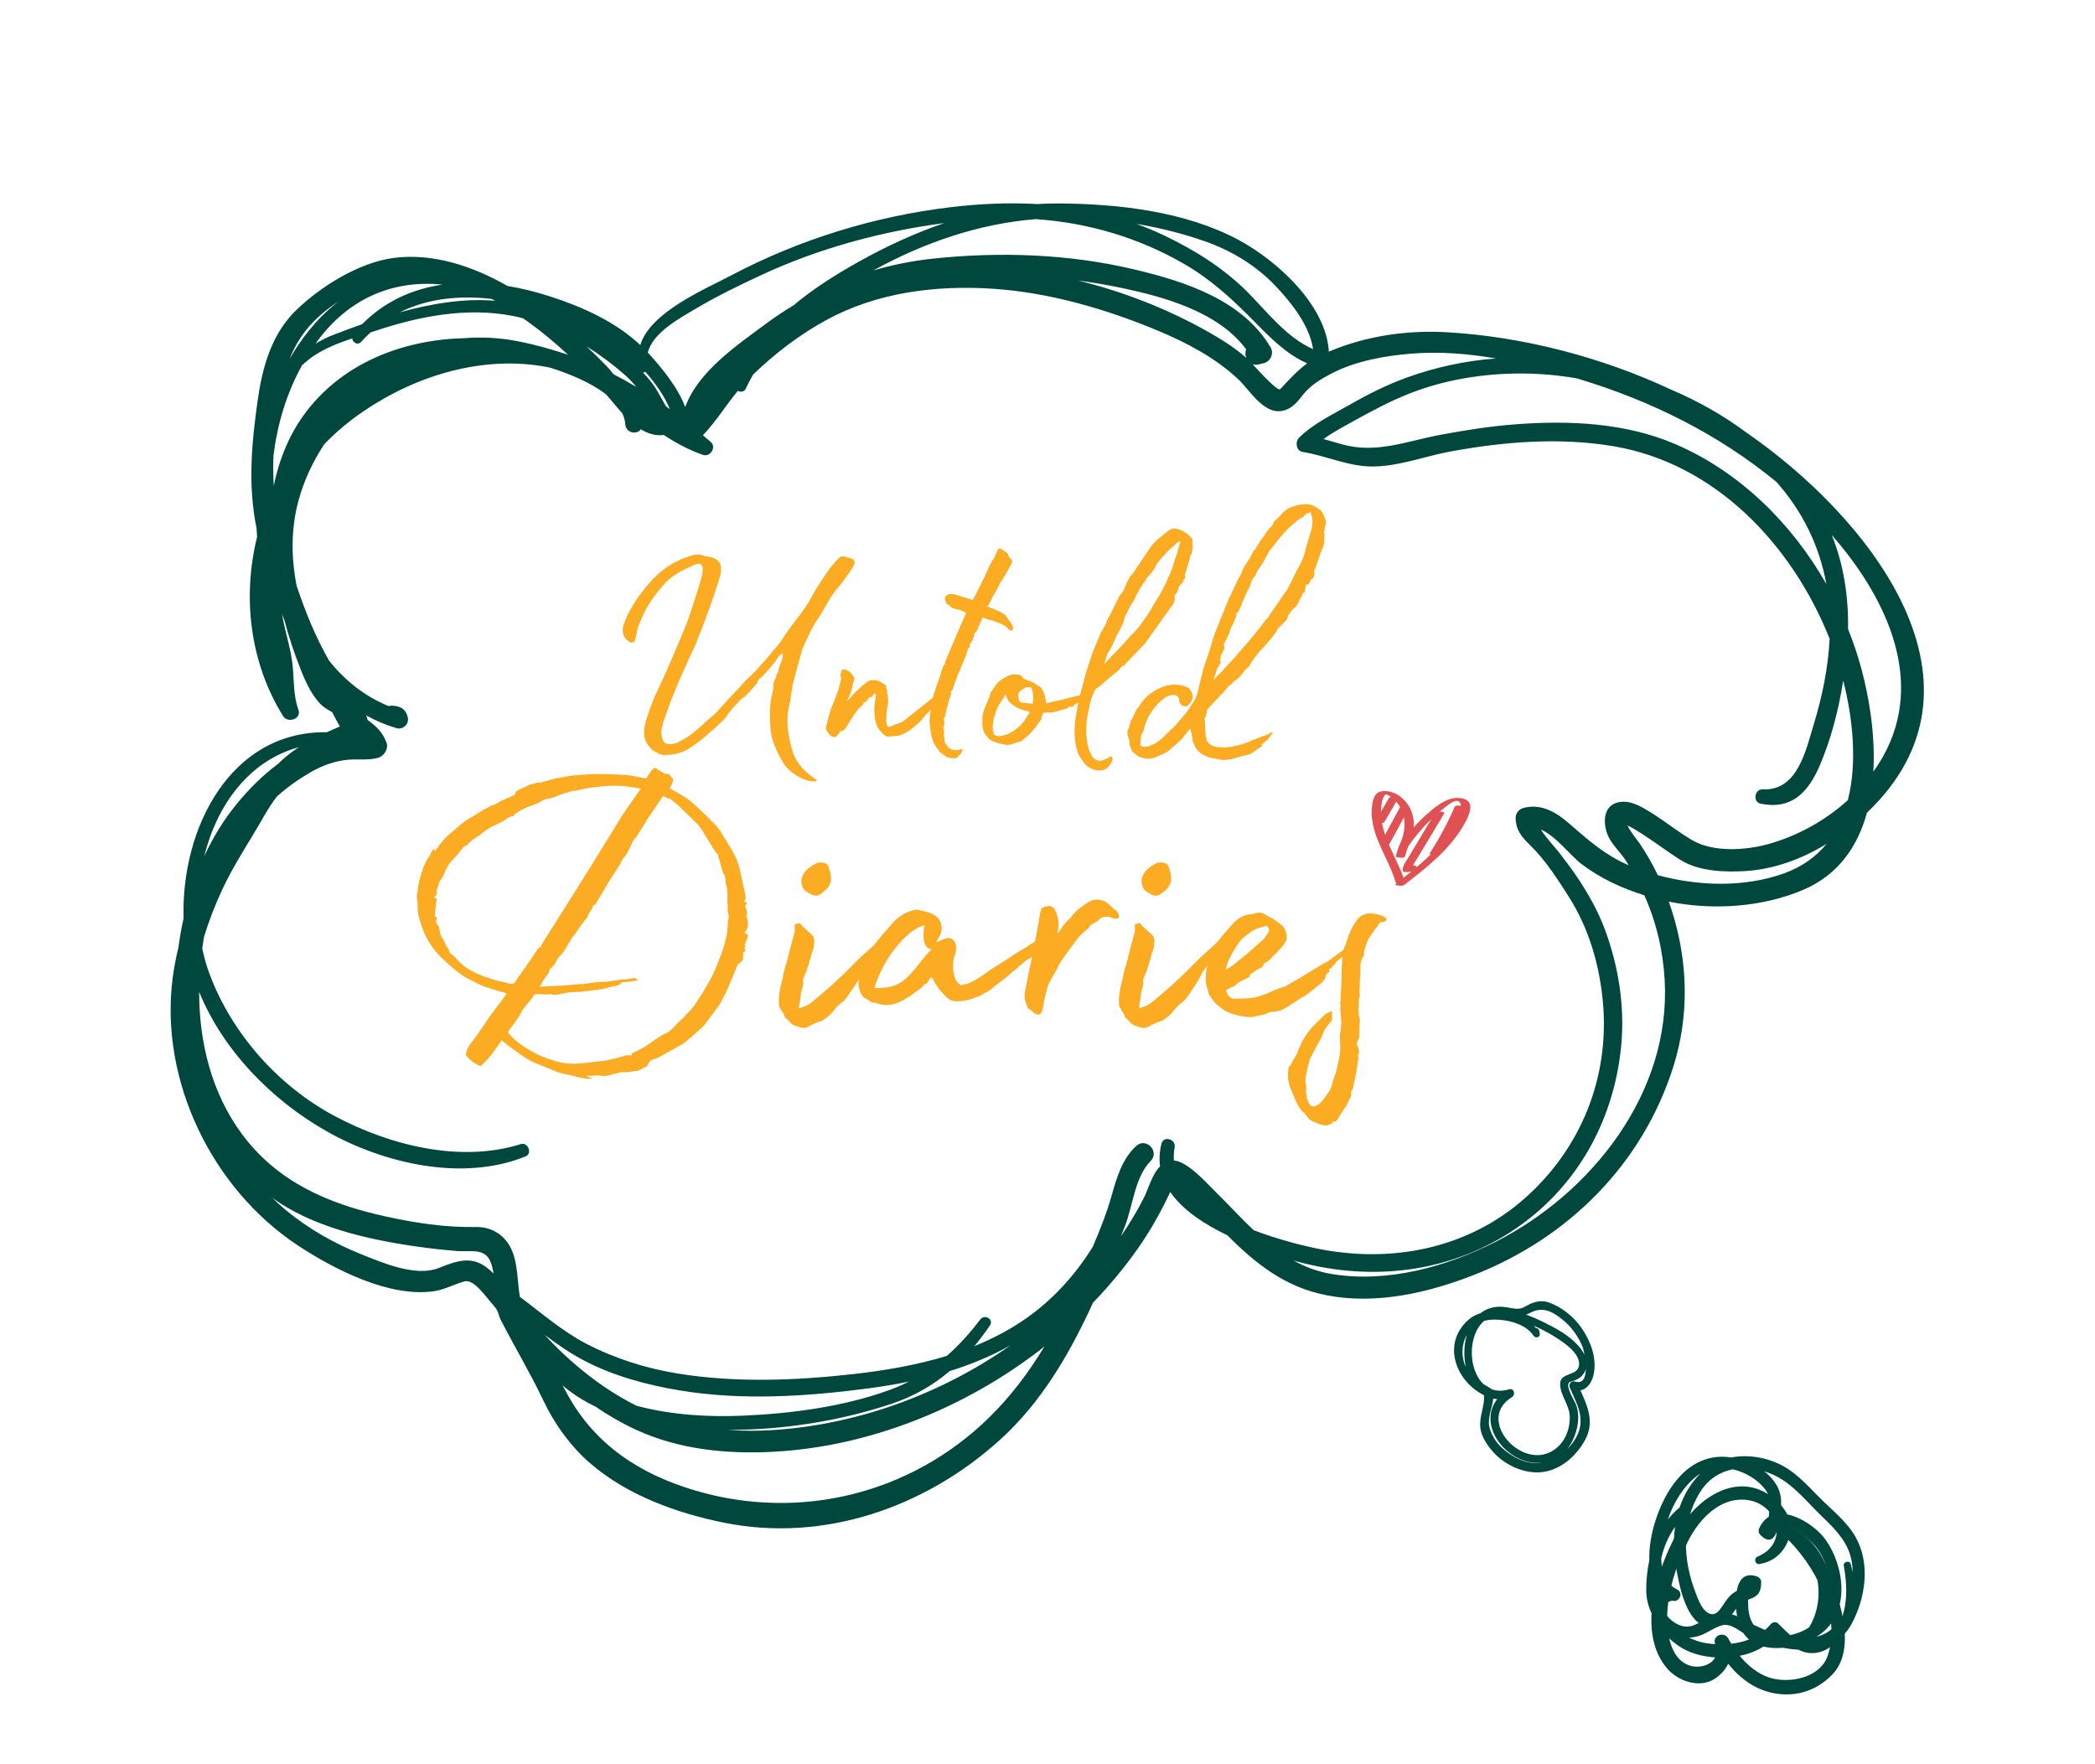 <svg width="190" height="160" viewBox="0 0 281 237" fill="none" xmlns="http://www.w3.org/2000/svg">
<path d="M189.942 116.613C189.991 116.56 190.038 116.503 190.083 116.441C190.133 116.373 189.889 116.287 189.604 116.248C189.773 115.87 190.046 115.513 190.244 115.184C190.646 114.514 191.049 113.843 191.451 113.173C192.24 111.86 193.028 110.546 193.817 109.232C193.876 109.134 193.536 109.036 193.2 109.014C193.417 108.832 193.636 108.653 193.861 108.48C194.238 108.191 195.35 107.255 195.801 107.712C195.947 107.86 196.023 108.045 196.054 108.243C195.721 108.19 195.291 108.187 195.209 108.374C194.261 110.554 193.134 112.646 191.838 114.639C191.808 114.685 191.877 114.732 191.994 114.771C191.862 114.9 191.728 115.029 191.593 115.156C191.058 115.659 190.506 116.142 189.942 116.613ZM186.353 113.433C186.399 113.413 186.434 113.387 186.451 113.355C187.092 112.171 187.732 110.988 188.372 109.805C188.583 110.92 188.392 112.085 187.959 113.131C187.905 113.245 187.854 113.36 187.805 113.475C187.778 113.532 187.751 113.59 187.722 113.646C187.715 113.66 187.714 113.672 187.717 113.684C187.541 114.125 187.396 114.578 187.283 115.046C187.245 115.202 188.459 115.354 188.532 115.05C188.646 114.577 188.796 114.117 188.976 113.672C189.872 112.371 190.89 111.159 192.03 110.063C192.05 110.044 192.07 110.026 192.089 110.008C191.443 111.085 190.796 112.163 190.149 113.24C189.747 113.91 189.344 114.581 188.942 115.251C188.634 115.763 188.155 116.34 188.206 116.974C188.228 117.248 189.222 117.148 189.37 117.062C189.406 117.042 189.441 117.021 189.475 117C189.095 117.31 188.71 117.617 188.324 117.919C187.79 116.379 186.995 114.932 186.353 113.433ZM185.448 110.637C185.442 110.608 185.438 110.578 185.433 110.549C185.593 110.536 185.723 110.498 185.766 110.424L187.344 107.691C187.542 107.915 187.718 108.158 187.866 108.418C187.195 109.659 186.523 110.9 185.852 112.141C185.686 111.651 185.546 111.152 185.448 110.637ZM185.833 106.803C185.833 106.803 185.885 106.754 185.942 106.703C186.037 106.739 186.144 106.768 186.224 106.808C186.375 106.884 186.519 106.972 186.657 107.069C186.52 107.085 186.412 107.122 186.374 107.189L185.299 109.051C185.3 108.933 185.303 108.815 185.311 108.698C185.35 108.103 185.433 107.277 185.833 106.803ZM186.077 106.595C186.085 106.619 186.066 106.626 186.032 106.624C186.058 106.603 186.076 106.591 186.077 106.595ZM196.349 107.289C194.676 106.86 193.197 107.912 192 108.915C191.178 109.603 190.408 110.348 189.692 111.142C189.739 110.512 189.682 109.875 189.482 109.255C189.053 107.918 187.995 106.75 186.609 106.376C186.011 106.214 185.13 106.169 184.673 106.659C184.205 107.162 184.105 108.039 184.062 108.693C183.963 110.204 184.392 111.712 184.966 113.102C185.717 114.92 186.717 116.632 187.271 118.526C187.286 118.577 187.332 118.614 187.397 118.643C187.344 118.684 187.289 118.726 187.236 118.768C187.077 118.89 187.639 118.972 187.673 118.976C187.901 118.996 188.248 119.011 188.441 118.862C191.448 116.533 194.577 114.098 196.475 110.735C197.025 109.761 198.085 107.734 196.349 107.289Z" fill="#DF5152"/>
<path fill-rule="evenodd" clip-rule="evenodd" d="M86.862 47.423C86.864 47.426 86.867 47.429 86.87 47.431C86.872 47.434 86.875 47.437 86.877 47.439C86.872 47.434 86.867 47.429 86.862 47.423Z" fill="#00473E"/>
<path fill-rule="evenodd" clip-rule="evenodd" d="M234.419 58.129C231.296 55.801 227.872 53.869 224.267 52.339C214.905 47.95 204.294 45.225 194.234 44.637C188.838 44.319 183.286 45.115 178.297 47.237C177.943 40.916 171.173 34.9 166.128 32.208C158.928 28.365 149.908 27.371 141.861 27.329C140.946 27.323 140.035 27.36 139.128 27.416C135.259 27.192 131.339 27.37 127.404 27.843C117.182 29.075 107.063 32.202 97.963 37.021C94.6 38.802 87.156 41.895 85.793 46.348C82.417 43.197 78.064 41.242 73.714 39.832C71.833 39.221 69.896 38.736 67.948 38.412C63.351 35.787 58.016 33.965 52.704 34.645C48.053 35.24 42.88 38.462 39.571 41.666C36.223 44.905 35.012 49.396 34.385 53.868C33.566 59.711 33.072 65.16 34.249 70.991C34.27 71.374 34.29 71.751 34.316 72.134C32.328 80.168 33.324 88.967 37.8 96.179C38.443 97.212 40.315 96.601 39.869 95.349C39.173 93.394 39.295 91.394 39.087 89.364C38.876 87.298 38.176 85.193 37.788 83.141C37.748 82.932 37.712 82.722 37.674 82.512C37.775 82.771 37.874 83.035 37.978 83.294C38.575 85.547 39.315 87.76 40.139 89.843C40.807 91.534 41.683 93.523 43.037 94.773C43.386 95.096 43.898 95.386 44.417 95.688C44.753 96.328 45.061 96.979 45.446 97.584C44.849 97.848 44.267 98.106 43.694 98.365C30.711 98.173 24.084 111.318 24.444 123.351C24.275 124.119 24.125 124.887 23.994 125.656C23.902 126.198 23.824 126.747 23.752 127.29C23.413 128.658 23.148 130.04 22.97 131.43C21.213 145.164 28.256 159.649 39.719 167.256C44.546 170.463 52.138 174.377 58.134 173.445C59.543 173.226 60.785 172.531 62.149 172.143C63.329 171.805 64.741 173.803 65.376 174.526C65.746 174.945 66.098 175.382 66.443 175.825C66.509 175.963 66.582 176.096 66.659 176.235C66.764 176.619 66.895 176.998 67.08 177.36C68.92 180.968 71.023 184.443 72.751 188.097C74.252 191.268 76.471 194.356 79.138 196.634C84.11 200.896 90.709 203.274 97.041 204.554C110.508 207.271 124.179 202.466 134.193 193.352C139.561 188.469 143.237 182.247 146.28 175.727C146.392 175.489 146.495 175.246 146.605 175.009C148.8 172.735 150.825 170.303 152.658 167.694C154.332 165.315 155.747 162.758 156.992 160.127C158.682 162.596 161.638 164.49 164.658 165.944C168.47 169.76 172.404 172.915 177.993 174.002C184.621 175.293 191.602 173.692 197.778 171.274C210.462 166.308 220.43 156.398 224.568 143.304C226.745 136.421 226.551 129.185 224.374 122.337C224.245 121.935 224.108 121.526 223.963 121.123C229.868 122.317 236.503 121.881 241.985 119.552C246.742 117.54 249.349 113.69 250.582 109.181C250.858 108.917 251.13 108.647 251.395 108.377C268.341 91.066 250.375 69.134 234.419 58.129ZM249.82 89.782C250.927 93.855 251.714 98.86 251.443 103.661C252.133 102.699 252.751 101.682 253.27 100.622C258.204 90.501 252.721 79.685 245.846 71.868C247.466 75.806 248.112 80.205 248.046 84.508C248.74 86.236 249.336 87.998 249.82 89.782ZM237.15 113.44C241.091 112.381 244.909 110.304 248.016 107.491C249.299 102.487 248.699 96.54 247.393 91.424C246.773 95.376 245.756 99.357 244.182 102.975C242.637 106.515 240.373 108.818 236.291 107.961C235.198 107.732 235.493 105.98 236.587 106.036C241.274 106.276 242.382 100.772 243.464 97.211C244.588 93.519 245.376 89.678 245.57 85.814C240.571 73.237 230.239 62.226 216.472 59.934C209.264 58.734 201.862 59.33 194.711 60.636C191.312 61.256 187.849 62.604 184.377 62.667C180.969 62.731 178.073 61.238 174.772 60.713C173.885 60.577 173.748 59.331 174.302 58.791C176.271 56.866 178.764 55.704 181.131 54.354C183.57 52.957 186.091 51.687 188.737 50.731C192.595 49.336 196.654 48.453 200.754 48.156C196.967 47.502 193.132 47.2 189.347 47.508C185.731 47.807 181.827 48.508 178.581 50.213C177.183 50.941 175.847 51.754 174.845 53.003C174.209 53.799 173.636 54.577 172.685 54.996C169.833 56.236 167.771 52.493 166.115 50.939C163.036 48.044 159.144 46.008 155.26 44.389C148.226 41.465 140.627 39.259 132.995 38.778C125.385 38.299 117.549 39.298 110.771 43.002C107.167 44.97 103.912 47.463 100.957 50.309C100.602 50.925 100.262 51.564 99.954 52.228C99.752 52.661 99.267 52.694 98.897 52.508C97.287 54.469 95.95 56.639 94.21 58.467C94.564 58.772 94.92 59.071 95.27 59.382C96.059 60.078 95.186 61.437 94.224 61.109C92.324 60.459 90.6 59.513 88.955 58.432C87.856 58.585 86.815 58.25 85.862 57.665C85.384 58.427 83.862 58.191 83.784 57.017C83.748 56.491 83.603 55.992 83.377 55.516C82.949 55.048 82.553 54.575 82.198 54.144C81.877 53.749 81.54 53.379 81.211 52.99C79.127 51.363 76.163 50.173 73.762 49.413C73.607 49.374 73.452 49.342 73.294 49.309C64.746 47.678 55.769 50.392 48.666 55.213C46.679 56.558 44.898 58.051 43.331 59.69C41.799 62.012 40.615 64.555 39.892 67.208C38.857 70.997 38.881 74.894 39.638 78.728C40.811 82.192 42.174 85.6 43.995 88.759C46.094 91.403 48.762 93.531 51.982 94.856C52.103 94.822 52.233 94.795 52.382 94.797C53.53 94.83 54.272 95.19 54.558 96.349C54.779 97.25 53.933 98.077 53.04 97.816C51.595 97.395 50.24 96.809 48.965 96.099C49.054 96.28 49.12 96.472 49.146 96.658C49.149 96.676 49.148 96.694 49.151 96.712C50.34 97.564 51.188 98.362 51.707 99.776C52.021 100.631 51.318 101.623 50.496 101.823C49.169 102.152 47.982 101.957 46.645 102.052C44.843 102.181 43.031 102.848 41.478 103.753C39.879 104.68 38.37 105.753 36.993 106.983C36.349 107.827 35.77 108.707 35.267 109.6C33.4 112.908 31.259 116.02 29.647 119.482C28.681 121.556 27.853 123.675 27.195 125.833C27.104 126.352 27.023 126.876 26.949 127.401C27.201 128.613 27.534 129.791 27.958 130.916C30.977 138.926 37.223 145.931 44.776 149.946C52.111 153.85 61.597 156.257 69.744 153.696C70.699 153.396 71.34 154.956 70.401 155.339C61.951 158.792 51.275 156.31 43.574 151.921C36.281 147.767 29.763 141.146 26.537 133.251C26.528 140.042 28.212 146.827 32.26 152.315C37.03 158.779 43.89 161.73 51.565 163.41C55.526 164.283 59.604 164.906 63.661 164.83C65.966 164.782 67.837 166.053 68.65 168.225C69.363 170.127 69.283 172.236 69.62 174.214C72.549 176.407 75.323 178.842 78.581 180.532C82.419 182.52 86.578 183.827 90.844 184.519C98.664 185.778 106.699 185.462 114.546 184.575C118.694 184.106 122.926 183.381 126.977 182.145C128.605 180.722 130.08 179.081 131.465 177.259C132.046 176.486 133.329 177.221 132.768 178.053C132.106 179.028 131.408 179.96 130.673 180.837C133.188 179.818 135.595 178.559 137.817 176.973C141.414 174.408 144.31 171.148 146.587 167.483C147.538 165.253 148.44 162.992 149.1 160.672L149.11 160.635C149.797 158.22 150.511 155.709 152.409 153.953C153.737 152.728 155.621 154.681 154.352 155.973C152.208 158.146 151.985 161.985 150.891 164.745C150.719 165.178 150.546 165.612 150.373 166.051C151.506 164.416 152.536 162.713 153.433 160.936C154.084 159.65 154.548 157.752 155.621 156.689C155.493 155.742 155.54 154.739 155.806 153.662C156.095 152.495 157.813 153.034 157.579 154.184C157.458 154.779 157.436 155.353 157.483 155.904C159.319 156.009 161.909 158.96 163.01 160.044C164.765 161.767 166.429 163.59 168.183 165.254C171.347 166.465 174.49 167.262 176.479 167.681C186.515 169.786 196.946 167.834 204.734 160.873C212.182 154.211 215.995 144.764 215.123 134.748C214.687 129.731 213.251 124.743 210.532 120.468C209.017 118.092 207.389 115.54 205.358 113.567C204.227 112.464 203.393 111.499 203.39 109.861C203.388 109.245 203.844 108.698 204.432 108.541C206.76 107.919 208.755 109.043 210.486 110.551L210.721 110.755C213.178 112.898 215.53 114.949 218.581 116.238C218.266 115.718 217.936 115.216 217.562 114.749C216.942 113.979 216.174 113.152 215.782 112.236C215.101 110.64 215.061 108.147 217.32 107.751C218.867 107.478 220.361 108.405 221.631 109.193L221.677 109.222C223.558 110.398 225.3 111.84 227.225 112.932C229.988 114.495 234.204 114.23 237.15 113.44ZM222.488 117.569C228.012 119.068 234.199 119.233 239.508 117.302C241.925 116.425 243.769 115.054 245.156 113.363C241.817 115.407 238.082 116.786 234.192 117.021C231.478 117.181 228.013 117.053 225.618 115.569C223.886 114.504 222.278 113.244 220.563 112.143C219.97 111.768 219.376 111.374 218.747 111.058C218.639 110.997 218.528 110.941 218.415 110.885C218.835 111.807 219.535 112.561 220.1 113.39C220.99 114.691 221.787 116.11 222.488 117.569ZM178.827 171.172C186.205 172.345 194.045 170.185 200.614 166.866C213.539 160.333 224.249 146.873 223.412 131.699C223.195 127.768 222.295 123.872 220.678 120.274C217.662 119.329 214.728 117.974 212.216 116.057C210.774 114.955 208.78 112.283 206.773 111.44C207.533 112.626 208.784 113.945 209.231 114.527C210.039 115.588 210.857 116.649 211.603 117.756C213.154 120.055 214.506 122.459 215.457 125.07C217.231 129.944 218.063 135.255 217.573 140.44C216.574 151.003 211.141 160.355 202.007 165.947C193.376 171.225 183.117 172.068 173.543 169.332C175.128 170.209 176.859 170.862 178.827 171.172ZM93.206 200.241C107.191 204.36 122.088 200.725 132.588 190.495C135.556 187.602 137.992 184.352 140.089 180.875C139.815 181.091 139.547 181.308 139.27 181.524C129.139 189.256 116.449 194.347 103.674 195.025C97.37 195.36 90.989 194.725 85.197 192.057C83.287 191.173 81.481 190.125 79.761 188.952C78.609 188.399 77.511 187.758 76.492 187.01C76.108 186.722 75.734 186.429 75.368 186.123C75.575 186.516 75.78 186.902 75.991 187.288C79.751 194.14 85.81 198.063 93.206 200.241ZM135.558 180.71C132.977 182.164 130.209 183.303 127.357 184.19C125.127 186.081 122.583 187.565 119.62 188.558C112.705 190.878 105.07 192.086 97.777 192.086C97.716 192.085 97.655 192.084 97.594 192.089C99.62 192.239 101.669 192.24 103.726 192.103C115.027 191.357 126.236 187.261 135.558 180.71ZM78.241 182.768C76.355 181.783 74.635 180.587 72.961 179.325C76.173 182.844 80.049 186.01 84.104 188.223C84.507 188.446 84.912 188.656 85.322 188.855C89.993 190.093 95.005 190.386 99.722 190.172C106.193 189.882 113.033 188.972 119.162 186.769C120.12 186.427 121.031 186.031 121.9 185.593C120.091 185.966 118.276 186.268 116.478 186.505C108.137 187.604 99.433 188.171 91.096 186.783C86.666 186.046 82.239 184.866 78.241 182.768ZM58.703 170.347C61.078 169.41 63.111 168.616 65.285 170.37C65.56 170.596 65.825 170.828 66.083 171.072C66.004 170.563 65.889 170.07 65.711 169.589C64.952 167.567 62.935 168.206 61.193 168.061C59.307 167.907 57.432 167.7 55.56 167.428C49.166 166.499 41.671 164.816 36.325 160.882C36.907 161.449 37.507 161.998 38.135 162.523C41.128 165.016 44.647 167.028 48.263 168.474C51.144 169.625 55.603 171.565 58.703 170.347ZM37.916 101.889C38.58 101.309 39.251 100.819 39.93 100.377C33.224 102.181 28.915 108.159 27.213 115.038C28.371 112.531 29.811 110.16 31.57 108.015C33.18 106.048 35.039 104.169 37.117 102.634C37.377 102.382 37.638 102.129 37.916 101.889ZM36.513 61.247C36.465 62.597 36.479 63.936 36.561 65.265C37.301 61.578 38.753 58.119 40.979 55.23C46.067 48.627 54.072 45.627 62.194 45.427C64.501 45.247 66.864 45.367 69.251 45.823C70.524 46.067 72.083 46.43 73.729 46.92C74.526 47.143 75.312 47.391 76.091 47.662C75.228 46.863 74.348 46.082 73.434 45.33C72.356 44.444 71.225 43.575 70.051 42.759C69.572 42.631 69.09 42.52 68.606 42.428C62.401 41.234 56.016 42.5 50.1 44.48L50.021 44.505L50.019 44.505C49.867 44.554 49.714 44.602 49.561 44.655C49.129 45.048 48.708 45.465 48.299 45.918C47.819 46.447 47.17 46.011 47.092 45.46C45.241 46.084 43.409 46.798 41.824 47.875C41.253 48.266 40.804 48.682 40.363 49.056C38.246 52.886 37.046 56.977 36.513 61.247ZM45.231 40.507C44.297 41.123 43.418 41.795 42.618 42.516C40.72 44.227 39.503 46.148 38.678 48.237C39.676 46.48 40.86 44.815 42.267 43.257C43.195 42.239 44.185 41.319 45.231 40.507ZM48.442 43.541C51.493 40.452 55.226 38.821 59.214 38.234C52.409 37.54 46.379 40.242 42.212 46.107C42.199 46.131 42.186 46.148 42.173 46.166C42.925 45.719 43.699 45.315 44.523 45.001C45.821 44.504 47.127 44.014 48.442 43.541ZM66.304 40.412C66.14 40.321 65.973 40.238 65.808 40.15C61.516 39.67 57.262 40.074 53.499 41.947C57.626 40.825 62.018 40.033 66.304 40.412ZM85.253 51.975C84.767 51.375 84.234 50.809 83.613 50.266C82.069 48.923 80.375 47.655 78.577 46.529C79.506 47.406 80.419 48.301 81.312 49.22C81.573 49.488 81.871 49.852 82.196 50.27C83.232 50.803 84.25 51.371 85.253 51.975ZM89.774 54.968C89.051 53.191 87.769 51.411 86.472 49.941C86.382 50.011 86.276 50.057 86.161 50.061C86.817 50.724 87.417 51.446 87.909 52.238C88.338 52.927 88.762 53.766 89.24 54.581C89.419 54.704 89.596 54.839 89.774 54.968ZM102.017 36.966C99.074 38.335 96.09 39.782 93.297 41.438C91.208 42.68 87.458 44.662 86.807 47.364C86.825 47.386 86.843 47.405 86.862 47.423L86.87 47.431L86.877 47.439C86.896 47.458 86.914 47.477 86.932 47.498C88.606 49.34 90.816 51.968 91.833 54.688C93.552 49.907 98.814 46.361 102.626 43.531C103.843 42.626 105.099 41.788 106.386 41.017C109.022 38.797 112.005 36.914 115.104 35.18C118.777 33.126 122.637 31.327 126.634 29.969C118.163 31.076 109.728 33.378 102.017 36.966ZM171.123 38.405C168.502 35.653 165.238 33.676 161.659 32.419C158.725 31.388 155.609 30.6 152.436 30.071C153.681 30.524 154.916 31.034 156.139 31.616C160.215 33.557 164.161 36.008 167.361 39.229C169.96 41.844 172.658 45.39 176.175 46.894C175.721 43.718 173.192 40.578 171.123 38.405ZM163.293 45.281C164.679 46.107 165.997 46.998 167.196 48.077C167.051 47.71 167.04 47.291 167.186 46.929C163.463 41.893 156.212 39.889 150.395 38.669C148.48 38.266 146.546 37.938 144.601 37.682C151.243 39.306 157.655 41.921 163.293 45.281ZM152.108 36.181C158.932 37.799 166.691 40.276 170.474 46.672C170.946 47.469 170.466 48.567 169.572 48.784C169.33 48.839 169.088 48.9 168.846 48.956C168.547 49.028 168.28 49.005 168.047 48.929L168.144 49.035C169.304 50.287 171.455 52.609 171.77 52.272C172.975 50.979 174.046 49.785 175.392 48.811C172.673 47.638 170.427 45.374 168.395 43.305C165.495 40.347 162.568 37.614 158.959 35.516C152.746 31.905 145.958 29.928 138.942 29.437C131.223 30.053 123.872 32.607 117.108 36.328C119.738 35.56 122.444 35.022 125.209 34.732C134.116 33.799 143.371 34.108 152.108 36.181ZM238.428 64.746C230.661 58.36 221.724 53.901 211.939 50.928C211.832 50.892 211.724 50.861 211.617 50.831L211.6 50.826C209.185 50.412 206.743 50.188 204.303 50.174C199.192 50.154 194.05 50.958 189.27 52.809C186.587 53.854 184.113 55.184 181.601 56.574C180.239 57.332 178.839 58.06 177.58 58.982C178.393 59.194 179.197 59.441 180.027 59.678C184.649 60.992 188.712 59.272 193.229 58.421C196.58 57.794 199.961 57.257 203.363 57.002C210.553 56.45 218.196 56.785 224.908 59.691C233.477 63.396 240.481 70.289 245.129 78.46C244.178 73.201 241.857 68.616 238.428 64.746Z" fill="#00473E"/>
<path d="M211.374 185.589C210.876 185.428 210.461 185.931 210.661 186.402C211.528 188.452 212.707 190.31 211.773 192.567C211.451 193.344 210.931 194.074 210.294 194.695C211.533 193.155 212.231 190.567 211.493 188.679C211.291 188.165 209.837 185.907 210.742 185.628C211.579 185.371 212.165 185.159 212.63 184.355C212.711 184.215 212.771 184.074 212.819 183.932C212.787 185.046 212.441 185.938 211.374 185.589ZM206.743 196.523C204.847 196.769 202.835 195.714 201.496 194.444C200.769 193.758 200.216 192.887 199.919 191.927C199.55 190.732 200.093 189.482 200.319 188.309C200.34 188.194 200.363 188.048 200.378 187.886C200.552 187.921 200.733 187.943 200.919 187.953C198.572 190.892 201.065 195.184 204.752 196.294C205.442 196.503 206.167 196.569 206.876 196.5C206.831 196.509 206.787 196.517 206.743 196.523ZM196.832 179.318C196.434 180.683 196.392 182.232 196.702 183.639C196.051 182.29 196.085 180.701 196.832 179.318ZM209.365 185.978C209.416 187.544 210.642 188.738 210.662 190.362C210.686 192.397 209.709 194.363 207.816 195.171C203.641 196.951 198.205 190.547 202.893 187.686C203.395 187.379 203.181 186.444 202.54 186.632C201.615 186.906 200.814 186.87 200.138 186.613C200.109 186.579 200.077 186.55 200.042 186.524C199.723 186.304 199.405 186.13 199.091 185.957C196.982 184.013 196.924 179.33 199.174 177.434C199.795 177.274 200.478 177.241 201.201 177.293C202.776 177.401 204.857 178.008 205.775 179.42C206.041 179.828 206.728 179.673 206.622 179.128C206.6 179.007 206.577 178.889 206.554 178.771C206.507 178.532 206.329 178.424 206.145 178.422C206.043 178.307 205.937 178.192 205.822 178.085C207.207 178.695 208.541 179.435 209.767 180.328C210.693 181.001 211.993 182.065 211.91 183.356C211.81 184.93 209.309 184.276 209.365 185.978ZM205.385 176.342C207.016 175.489 208.305 176.168 209.648 177.24C210.83 178.184 211.72 179.405 212.326 180.791C212.416 180.998 212.545 181.464 212.649 182.03C212.422 181.54 212.087 181.08 211.726 180.691C210.428 179.287 208.644 178.338 206.952 177.517C206.247 177.176 205.524 176.86 204.782 176.604C204.977 176.537 205.177 176.452 205.385 176.342ZM213.917 184.376C214.241 182.282 213.474 180.244 212.335 178.53C211.295 176.961 209.572 175.551 207.8 174.957C207.001 174.688 206.218 174.795 205.458 175.117C205.091 175.271 204.749 175.494 204.386 175.663C203.735 175.966 202.918 175.742 202.246 175.625C200.766 175.366 199.576 175.703 198.671 176.409C198.058 176.599 197.501 176.894 197.04 177.303C193.413 180.532 195.364 185.568 199.148 187.432C199.243 188.916 198.458 190.329 198.653 191.858C198.803 193.035 199.576 194.151 200.332 195.013C201.857 196.749 204.35 197.935 206.664 197.782C209.268 197.612 211.469 195.706 212.704 193.464C214.009 191.094 213.078 188.966 212.096 186.777C213.093 186.571 213.732 185.57 213.917 184.376Z" fill="#00473E"/>
<path d="M229.542 220.813C228.552 220.713 227.577 220.445 226.694 219.994C227.117 219.975 227.554 219.901 228.003 219.763C229.145 219.417 230.061 218.595 231.24 218.307C232.096 218.1 233.186 218.855 233.97 219.376C234.195 219.708 234.457 219.994 234.749 220.236C233.14 220.869 231.322 220.998 229.542 220.813ZM222.64 213.658C222.567 213.692 222.498 213.734 222.429 213.777C222.42 213.636 222.416 213.491 222.414 213.347C222.486 213.453 222.56 213.555 222.64 213.658ZM227.741 198.274C227.879 198.167 228.024 198.074 228.169 197.985C226.859 199.324 225.963 200.874 225.4 202.541C225.37 202.559 225.339 202.576 225.309 202.602C224.76 203.066 224.273 203.579 223.838 204.128C224.597 201.87 225.892 199.721 227.741 198.274ZM234.666 216.283C234.647 216.123 234.604 215.519 234.617 214.901C234.991 214.753 235.375 214.611 235.678 214.387C236.308 213.921 236.369 213.179 236.371 212.472C236.371 212.197 236.111 211.886 235.863 211.799C234.13 211.158 233.359 212.245 233.091 213.726C233.003 213.766 232.921 213.807 232.848 213.854C232.305 214.192 231.937 214.629 231.565 215.149C231.036 215.886 230.39 217.375 229.217 216.66C228.354 216.138 227.937 214.918 227.589 214.031C225.859 209.615 225.594 204.546 228.179 200.422C229.265 198.689 230.836 197.727 232.558 197.38C234.272 197.77 235.893 198.766 236.905 200.064C237.535 200.869 237.497 201.684 237.47 202.649C237.46 203.028 237.428 203.403 237.388 203.781C236.872 204.093 236.429 204.589 236.102 205.32C235.995 205.558 236.011 205.918 236.198 206.119C237.625 207.668 238.356 206.488 238.719 204.924C240.351 204.586 242.864 206.729 243.714 207.783C245.626 210.159 246.043 213.719 244.76 216.454C243.99 218.096 242.187 219.265 240.281 219.652C239.694 219.146 239.151 218.576 238.622 218.07C238.343 217.808 237.884 217.923 237.659 218.183C237.416 218.468 237.158 218.724 236.887 218.956C236.369 218.744 235.858 218.511 235.354 218.261C234.95 217.698 234.757 217.016 234.666 216.283ZM233.012 216.116C233.04 216.469 233.083 216.811 233.135 217.12C232.905 217.013 232.677 216.933 232.454 216.875C232.635 216.622 232.816 216.363 233.012 216.116ZM223.504 216.826C223.446 216.726 223.388 216.631 223.33 216.535C222.896 215.863 223.243 215.362 224.375 215.024C225.385 215.34 226.019 213.972 225.037 213.493C223.42 212.707 222.96 211.032 222.952 209.302C223.308 207.816 223.908 206.36 224.801 205.119C224.551 206.952 224.628 208.857 224.965 210.716C225.317 212.66 226.023 216.547 227.989 218.033C227.797 218.132 227.603 218.223 227.405 218.304C225.855 218.946 224.426 217.981 223.504 216.826ZM239.85 199.217C241.629 200.55 243.08 202.325 244.686 203.851C246.44 205.525 248.111 207.279 248.535 209.748C248.615 210.218 248.661 210.721 248.672 211.247C248.59 210.851 248.497 210.463 248.393 210.09C248.246 209.559 247.373 209.803 247.469 210.336C247.874 212.584 248.002 214.897 247.308 217.065C246.514 218.455 245.358 219.528 243.798 219.871C244.05 219.719 244.288 219.556 244.504 219.386C248.359 216.379 247.546 210.333 245.001 206.811C243.82 205.179 241.171 203.34 238.968 203.357C239.039 202.656 239.057 202.03 239.052 201.693C239.027 200.044 238.099 198.67 236.785 197.656C237.877 197.993 238.926 198.524 239.85 199.217ZM249.062 206.492C248.018 204.643 246.332 203.219 244.817 201.77C243.017 200.055 241.41 198.04 239.17 196.861C237.125 195.788 234.638 195.355 232.355 195.794C231.831 195.711 231.318 195.678 230.837 195.698C226.085 195.898 223.337 200.462 222.085 204.563C221.634 206.04 221.285 207.868 221.348 209.609C221.057 210.935 220.925 212.304 220.934 213.637C220.94 214.72 221.194 215.777 221.645 216.709C222.335 218.643 224.058 220.404 225.783 221.42C228.637 223.091 233.603 223.182 236.689 221.194C237.506 221.4 238.398 221.439 239.295 221.355C239.988 221.488 240.69 221.582 241.386 221.619C241.799 221.825 242.225 221.977 242.67 222.035C244.46 222.269 245.767 221.357 246.97 220.112C247.022 220.058 247.067 219.999 247.118 219.941C247.644 219.474 248.112 218.902 248.497 218.197C250.392 214.714 251.076 210.053 249.062 206.492Z" fill="#00473E"/>
<path d="M236.137 210.104C238.3 209.767 239.711 208.263 240.242 206.182C240.8 203.999 239.128 201.914 237.439 200.803C232.669 197.68 227.474 201.602 225.13 205.816C222.39 210.742 219.543 219.333 223.789 224.19C225.247 225.857 228.054 226.815 230.063 225.565C231.933 224.401 232.907 222.229 231.981 220.148C231.387 220.392 230.793 220.636 230.199 220.879C231.786 223.743 234.104 226.421 237.39 227.302C240.543 228.152 243.703 227.3 245.951 224.927C248.522 222.212 247.594 217.69 246.64 214.514C245.559 210.91 243.307 207.773 240.575 205.242C240.311 205.685 240.046 206.128 239.781 206.571C244.271 208.847 245.281 214.834 242.646 218.898C242.189 219.601 243.095 220.322 243.668 219.705C247.791 215.243 245.613 207.666 240.402 205.135C239.56 204.728 238.996 205.893 239.609 206.464C243.52 210.134 247.236 217.011 245.289 222.481C244.315 225.216 240.781 226.02 238.271 225.563C235.474 225.056 233.232 222.541 231.981 220.148C231.417 219.065 229.724 219.704 230.199 220.879C231.166 223.259 228.395 224.427 226.542 223.665C224.567 222.846 223.967 220.514 223.797 218.618C223.451 214.75 224.817 210.507 226.516 207.098C227.979 204.161 230.735 201.153 234.289 201.478C238.592 201.877 240.267 207.298 235.875 209.116C235.34 209.338 235.552 210.197 236.137 210.104Z" fill="#00473E"/>
<path d="M108.257 104.86C110.151 105.227 109.383 104.674 109.018 104.448C107.841 103.617 106.921 102.616 106.366 101.312C105.695 99.177 105.275 96.921 105.817 94.706C106.022 94.05 105.983 93.42 106.127 92.903C106.175 92.377 106.267 91.903 106.407 91.434C106.839 89.883 107.153 88.562 107.633 87.016C108.586 85.031 108.735 84.466 109.736 83.016C110.628 81.7 111.19 80.305 112.217 79.098C112.752 78.521 113.248 77.844 113.696 77.162C114.079 76.667 114.471 76.076 114.615 75.559C114.442 74.82 113.655 74.989 113.382 74.819C113.013 74.641 112.713 74.757 112.504 74.931C112.13 75.331 111.755 75.73 111.429 76.134C110.489 77.445 109.545 78.804 108.844 80.138C107.794 82.114 106.302 83.664 105.122 85.483C104.722 86.17 104.178 86.843 103.591 87.463C103.147 88.097 102.564 88.671 102.024 89.296C101.698 89.7 101.376 90.055 101.058 90.364C100.371 91.023 99.74 91.592 99.196 92.265C98.078 93.416 97.273 94.306 96.038 95.686L95.668 96.038C95.146 96.472 94.52 96.993 93.989 97.522C92.888 98.482 92.414 98.92 91.049 99.614C90.64 99.865 90.197 99.969 89.667 99.969C89.237 99.929 88.915 99.755 88.807 99.359C88.616 98.812 88.521 98.273 88.713 97.76C88.791 97.43 88.822 97.095 89.01 96.631C89.598 94.949 90.239 93.225 90.971 91.557C91.402 90.536 91.885 89.472 92.369 88.408C92.791 87.483 93.318 86.471 93.65 85.489C94.325 83.912 96.4 78.126 96.601 76.987C96.767 75.701 96.407 74.897 94.495 74.721C93.987 74.481 93.461 74.433 92.87 74.571C92.175 74.797 91.331 75.056 90.67 75.43C88.905 76.279 87.531 77.599 86.273 79.219C85.672 79.983 85.407 80.248 84.488 81.85C84.144 82.445 83.896 83.049 83.648 83.653C83.282 84.487 83.328 85.552 84.236 86.165C84.688 86.496 85.04 86.336 85.14 85.766C85.254 85.584 85.176 85.384 85.284 85.249C85.385 84.68 85.429 84.202 85.716 83.699C86.4 82.026 86.452 81.983 87.245 80.706C87.689 80.072 88.185 79.395 88.72 78.817C89.486 77.827 90.356 77.281 91.325 76.695L93.138 75.849C93.838 75.576 94.203 75.803 94.185 76.524C94.15 76.906 94.128 77.145 94.054 77.428C93.617 79.027 93.09 80.569 92.615 82.067C92.213 83.284 91.769 84.448 91.22 85.699C90.362 87.693 89.734 89.274 88.654 91.585C88.341 92.375 87.827 93.244 87.504 94.13C86.049 97.901 85.791 99.13 87.38 100.722C87.654 100.892 87.832 101.053 88.114 101.127C88.388 101.297 88.618 101.415 88.905 101.441C90.017 101.399 90.991 101.296 92.004 100.762C92.921 100.22 93.904 99.491 94.692 98.792C94.848 98.662 96.627 97.138 97.328 96.335L97.502 96.014C97.772 95.701 97.994 95.384 98.211 95.115C98.581 94.763 98.903 94.407 99.281 93.96C99.381 93.921 99.542 93.743 99.69 93.709C100.373 93.096 101.291 92.024 101.509 91.755C101.566 91.133 102.048 91.13 102.275 90.765C102.805 90.235 103.401 89.519 103.945 88.846C104.215 88.533 104.311 88.012 104.911 87.778C104.985 88.025 104.893 88.499 104.841 88.543C104.688 89.155 104.418 89.468 104.357 90.137C104.344 90.28 104.183 90.458 104.122 90.597C104.026 91.119 103.59 91.657 103.672 92.339C103.655 92.531 103.637 92.722 103.563 93.004C103.131 94.555 103.177 96.15 103.271 97.749C103.369 99.301 104.007 100.757 104.796 102.132C105.533 103.549 106.901 104.398 108.257 104.86ZM111.542 98.944C111.915 99.075 112.111 99.044 112.337 98.68C112.389 98.636 112.394 98.588 112.494 98.549L112.668 98.228C112.907 98.25 113.111 98.124 113.325 97.903C113.612 97.399 114.683 95.714 114.731 95.718L115 95.406C114.905 95.397 115.213 95.184 115.274 95.045C115.44 94.82 115.779 94.803 115.766 94.416C116.114 94.303 116.375 94.086 116.506 93.713C116.845 93.696 117.049 93.57 117.241 93.057C117.275 93.205 117.367 93.261 117.453 93.366C117.427 93.653 117.348 93.983 117.327 94.222C117.139 95.217 117.246 96.143 117.411 96.977C117.545 97.616 117.887 98.082 118.287 98.456C118.499 98.764 118.643 98.778 118.964 98.952L119.012 98.956C119.742 98.879 120.555 98.953 121.268 98.537C121.724 98.29 122.185 97.995 122.503 97.687C122.868 97.383 123.277 97.131 123.503 96.766C123.508 96.719 123.651 96.732 123.703 96.688C123.66 96.636 123.669 96.54 123.669 96.54C123.921 96.419 123.934 96.276 123.991 96.184L124.891 95.303C125.096 95.177 125.309 94.956 125.422 94.774C125.535 94.591 125.553 94.4 125.67 94.17L126.162 93.54C126.427 93.275 126.254 93.067 125.967 93.04L121.131 96.885C120.874 97.055 120.574 97.172 120.278 97.241C119.426 97.596 119.278 97.631 119.226 97.674L119.083 97.661C119.039 97.609 118.909 97.452 118.918 97.357L118.819 96.866C118.849 96.531 118.885 96.149 118.868 95.81C118.929 95.671 118.894 95.523 118.903 95.427C118.986 95.049 119.069 94.671 119.104 94.289C119.096 93.854 119.04 93.415 118.936 92.972C118.949 92.829 119.01 92.69 118.962 92.685C118.78 92.572 118.849 92.338 118.824 92.094C118.094 91.641 118.007 91.537 117.864 91.524C117.725 91.463 117.634 91.406 117.251 91.371C116.769 91.375 116.721 91.371 116.469 91.492C116.06 91.743 115.695 92.047 115.377 92.356C114.751 92.876 114.164 93.497 113.62 94.17C113.615 94.218 113.62 94.17 113.567 94.214C113.624 94.122 113.628 94.075 113.633 94.027C113.759 93.701 113.929 93.427 114.055 93.102C114.182 92.776 114.204 92.537 114.282 92.207C114.365 91.829 114.444 91.498 114.575 91.125C114.579 91.077 114.579 91.077 114.536 91.025C114.245 90.516 113.854 90.046 113.237 89.941C112.955 89.867 112.851 89.954 112.772 90.284C112.698 90.567 112.624 90.849 112.754 91.006C112.802 91.01 112.793 91.106 112.788 91.153C112.64 91.718 112.544 92.24 112.348 92.8C112.077 93.643 111.712 94.477 111.398 95.267C111.128 96.11 110.962 96.866 110.743 97.665C110.613 98.039 111.264 98.822 111.542 98.944ZM135.752 83.914L135.066 82.983C134.984 82.831 134.906 82.631 134.676 82.514C134.224 82.183 133.481 81.874 132.269 81.425L132.46 81.442C132.787 81.038 132.931 80.522 133.161 80.109C133.505 79.514 133.897 78.923 134.093 78.363C134.646 77.594 135.107 76.769 135.573 75.896C135.748 75.575 135.913 75.349 135.553 75.075C135.47 74.922 135.288 74.809 135.253 74.662C135.24 74.275 134.819 74.14 134.459 73.865C134.367 73.809 134.272 73.8 134.233 73.7C134.046 73.635 133.898 73.669 133.776 73.947C133.65 74.273 133.415 74.734 133.288 75.059C133.123 75.285 132.971 75.368 132.953 75.559C132.614 76.106 132.47 76.623 132.182 77.127C131.986 77.687 131.651 78.186 131.464 78.651C131.229 79.112 130.998 79.524 130.81 79.989C130.645 80.215 130.532 80.397 130.462 80.632L130.184 80.51C129.528 80.305 128.963 80.157 127.934 79.821C127.504 79.781 126.973 79.781 126.795 80.15C126.734 80.289 126.699 80.671 126.829 80.828C126.937 81.224 127.085 81.189 127.085 81.189C127.176 81.246 127.272 81.254 127.315 81.306C127.489 81.515 127.754 81.781 127.997 81.755L128.796 81.973L129.583 82.334L129.404 82.704L128.672 84.372L126.703 89.011C126.746 89.063 126.738 89.159 126.781 89.211L126.685 89.202C126.568 89.432 126.411 89.562 126.394 89.754C126.145 90.357 126.097 90.883 125.857 91.391L125.4 92.699C125.251 93.264 125.007 93.82 125.002 94.398C124.815 95.393 124.583 96.335 124.686 97.309C124.79 98.282 124.893 99.256 125.348 100.069C125.435 100.174 125.522 100.278 125.604 100.43C125.947 100.895 126.112 101.2 126.529 101.383C127.159 101.875 127.306 101.84 128.028 101.858L127.932 101.849C128.219 101.876 128.319 101.837 128.428 101.702C128.702 101.342 129.159 101.094 129.059 100.603C129.059 100.603 128.459 100.837 128.081 100.754C127.647 100.763 127.603 100.71 127.195 100.432L126.896 100.019C126.809 99.914 126.635 99.706 126.666 99.371C126.601 99.028 126.536 98.684 126.615 98.354C126.632 98.163 126.646 98.019 126.459 97.954C126.659 97.876 126.52 97.815 126.433 97.711C126.676 97.685 126.708 96.82 126.539 96.563C126.647 96.429 126.76 96.246 126.821 96.107C126.73 96.051 126.687 95.999 126.735 96.003C126.787 95.96 126.843 95.868 126.852 95.773C126.887 95.391 126.966 95.06 127.149 94.643C127.114 94.496 127.184 94.261 127.249 94.074C127.263 93.931 127.424 93.753 127.432 93.657C127.454 93.418 127.624 93.144 127.503 92.892C127.612 92.758 127.768 92.627 127.829 92.489C127.925 91.967 128.165 91.459 128.357 90.946C128.383 90.66 128.553 90.386 128.723 90.112C128.81 89.687 129.093 89.231 129.232 88.761C129.298 88.575 129.411 88.392 129.529 88.162C129.651 87.884 129.629 87.593 129.803 87.271C129.812 87.176 129.773 87.076 129.821 87.08C130.116 87.011 130.086 86.815 130.047 86.715C130.008 86.615 130.113 86.529 130.121 86.433C130.33 86.259 130.504 85.938 130.474 85.742C130.583 85.608 130.687 85.521 130.648 85.421C130.57 85.221 130.797 84.856 130.997 84.778L131.672 83.201C131.676 83.154 131.685 83.058 131.742 82.967C132.211 83.106 132.354 83.12 132.489 83.228C133.201 83.342 134.93 83.935 135.217 84.492C135.251 84.639 135.581 84.718 135.725 84.731C136.06 84.232 135.769 84.253 135.752 83.914ZM145.492 93.245C144.258 93.566 143.671 93.656 142.927 93.877C142.088 94.089 141.206 94.249 140.315 94.504C140.272 94.452 140.324 94.409 140.328 94.361L140.09 93.279C139.895 92.779 139.73 92.475 139.466 92.209C139.374 92.153 139.183 92.135 139.14 92.083C138.61 91.552 137.941 91.49 137.481 91.255C137.389 91.199 137.294 91.19 137.25 91.138C137.077 90.929 137.003 90.681 136.764 90.659C136.382 90.624 135.908 90.532 135.461 90.684C134.861 90.918 134.347 91.256 133.878 91.647C133.564 91.907 133.321 92.463 132.942 92.911C132.894 92.906 132.741 93.519 132.619 93.797C132.301 94.635 131.788 95.504 131.752 96.416C131.729 97.186 131.694 98.098 132.171 98.672C132.466 99.133 132.818 99.503 133.382 99.651C133.747 99.878 134.321 99.93 134.794 100.022C134.886 100.079 135.077 100.096 135.272 100.066C135.716 99.962 136.059 99.897 136.464 99.694C136.655 99.711 136.855 99.633 137.007 99.551C137.22 99.329 137.529 99.117 137.79 98.9L137.894 98.813C138.368 98.374 138.651 97.918 139.073 97.523C139.125 97.48 139.095 97.284 139.147 97.241C139.452 97.076 139.478 96.79 139.739 96.573L139.744 96.525L139.652 96.468C139.67 96.277 139.779 96.142 139.84 96.003C139.857 95.812 139.914 95.721 140.153 95.743C140.248 95.752 140.348 95.713 140.492 95.726C140.974 95.722 141.361 95.709 141.909 95.519L142.604 95.293C142.852 95.22 143.235 95.255 143.309 94.973C143.313 94.925 143.361 94.929 143.409 94.934L143.743 94.965C143.934 94.982 143.952 94.791 144.156 94.665C144.461 94.5 144.87 94.249 145.496 93.728L145.535 93.298L145.492 93.245ZM138.529 94.533L137.191 94.41C136.904 94.384 136.765 94.323 136.691 94.075C136.57 93.823 136.548 93.531 136.57 93.293C136.658 92.867 137.01 92.706 137.319 92.494C137.475 92.363 137.723 92.29 138.01 92.316C138.158 92.282 138.253 92.29 138.336 92.443C138.539 92.847 138.543 93.329 138.604 93.721C138.577 94.007 138.503 94.29 138.529 94.533ZM137.967 95.927C137.697 96.24 137.566 96.614 137.349 96.883C137.075 97.243 136.757 97.552 136.444 97.812C135.87 98.289 135.157 98.706 134.422 98.831C133.779 99.013 133.223 98.769 133.21 98.382C133.189 98.091 133.115 97.843 133.146 97.509C133.19 97.031 133.242 96.457 133.478 95.997C133.547 95.762 133.569 95.523 133.691 95.245C133.757 95.058 133.879 94.78 134.04 94.602C134.323 94.146 134.597 93.786 134.889 93.234C134.919 93.43 134.997 93.63 135.079 93.782C135.148 94.078 135.365 94.338 135.682 94.561C136.038 94.882 136.542 95.17 137.011 95.309C137.242 95.427 137.62 95.51 137.859 95.532C138.089 95.65 138.18 95.706 137.967 95.927ZM160.018 73.469C159.944 73.221 159.966 72.982 159.953 72.595C160.006 72.552 160.014 72.456 159.971 72.404L159.706 72.138C159.533 71.93 159.311 71.717 159.081 71.599C158.946 71.49 158.716 71.373 158.534 71.26C157.882 71.007 157.322 70.811 156.748 71.288C156.33 71.635 155.86 72.026 155.395 72.369C154.925 72.759 154.438 73.341 154.046 73.932L151.866 77.202C151.809 77.293 151.713 77.284 151.657 77.375L151.2 78.153L150.764 79.221C150.699 79.408 150.259 79.994 150.159 80.033C150.15 80.129 148.735 82.939 148.678 83.03C148.461 83.299 148.434 83.586 148.312 83.864C148.086 84.229 147.903 84.646 147.681 84.963C147.428 85.615 147.071 86.353 146.814 87.052C146.518 87.652 146.361 88.312 146.169 88.825C145.964 89.481 145.894 89.715 145.703 90.228C145.572 90.602 145.563 90.697 145.545 90.888L145.114 92.439C144.603 94.32 144.559 94.799 144.454 95.415C144.183 96.788 144.109 97.601 144.142 98.809C144.189 99.344 144.237 99.878 144.34 100.322C144.492 100.769 144.552 101.161 144.761 101.517C145.017 101.878 145.181 102.183 145.394 102.491C145.524 102.648 145.833 102.965 146.063 103.083C146.888 103.545 147.322 103.536 147.957 103.45C148.987 103.256 149.689 101.392 148.893 101.656C148.08 102.112 147.619 102.407 146.885 102.002C146.564 101.828 146.195 101.119 146.048 100.623C145.749 99.68 145.659 98.563 145.73 97.268C145.757 96.451 146.067 95.178 146.233 94.422C146.385 93.81 146.708 92.923 146.982 92.563C147.652 92.094 148.491 91.352 149.07 90.827L150.109 90.007C150.266 89.876 150.288 89.638 150.544 89.468C150.544 89.468 150.597 89.425 150.688 89.481L153.568 86.469C153.946 86.021 157.337 81.127 157.38 81.18C157.502 80.901 157.624 80.624 157.603 80.332C157.564 80.232 157.481 80.08 157.59 79.945C157.695 79.859 157.808 79.676 157.917 79.542L158.183 78.747L158.77 78.126L158.687 77.974C158.787 77.935 159.157 77.583 158.945 77.274L159.642 74.928C159.534 74.533 159.864 74.611 159.9 74.229L160.018 73.469ZM157.595 75.174C157.368 76.069 157.102 76.864 156.693 77.646C156.375 78.484 155.918 79.261 155.57 79.904C154.999 80.864 154.494 81.637 153.976 82.553C153.537 83.14 153.197 83.687 152.762 84.225C152.436 84.629 152.057 85.076 151.64 85.424C151.043 86.14 150.295 86.939 149.656 87.603C149.181 88.041 148.533 88.801 148.111 89.196L148.521 87.884C148.643 87.606 148.8 87.476 148.861 87.337C149.257 86.699 149.514 85.999 149.819 85.304C150.15 84.853 150.402 84.201 150.633 83.788C150.751 83.558 150.72 83.363 150.842 83.085C150.864 82.846 151.034 82.572 151.208 82.251C151.382 81.929 151.513 81.556 151.792 81.147C151.901 81.013 152.018 80.783 152.131 80.6C152.371 80.092 152.667 79.493 152.95 79.037C153.185 78.576 153.564 78.129 153.847 77.673C154.23 77.178 154.756 76.696 155.004 76.093C155.3 75.493 155.779 75.007 156.258 74.521C156.593 74.021 157.11 73.635 157.58 73.244C157.684 73.158 157.741 73.066 157.798 72.975L158.158 72.719C158.25 72.776 158.297 72.78 158.345 72.785C158.079 73.58 157.952 74.436 157.595 75.174ZM177.673 72.538L177.704 71.673L177.587 71.373C177.687 71.334 177.748 71.195 177.748 71.195C177.64 70.799 177.967 70.396 177.906 70.004C177.624 69.4 177.581 68.818 177.082 68.483C176.457 67.943 175.666 67.629 174.884 67.75C173.815 67.845 172.871 68.144 172.132 68.847C171.914 69.116 171.649 69.381 171.436 69.602C171.223 69.824 170.818 70.027 170.779 70.458C170.774 70.505 170.774 70.505 170.722 70.549C170.557 70.775 170.296 70.992 170.13 71.217C170.083 71.213 170.03 71.256 170.026 71.304C169.743 71.76 169.512 72.173 169.195 72.481C169.143 72.524 169.143 72.524 169.134 72.62L168.629 73.393C168.563 73.58 168.398 73.806 168.185 74.027C167.963 74.344 167.889 74.626 167.719 74.9C167.384 75.399 167.153 75.812 166.874 76.22L166.326 77.471C166.108 77.74 165.925 78.157 165.62 78.852C165.084 79.96 164.553 81.02 164.156 82.188C163.795 82.975 162.841 85.49 162.78 85.629C162.57 86.332 162.417 86.945 162.217 87.553C161.899 88.392 161.689 89.095 161.424 89.89L160.651 93.049C160.633 93.24 160.572 93.379 160.516 93.47C160.511 93.518 160.398 93.701 160.389 93.796C159.98 94.578 159.993 94.434 159.989 94.482L159.097 95.798L157.639 97.496C157.369 97.808 156.965 98.012 156.739 98.377C156.325 98.676 156.042 99.132 155.582 99.427C155.164 99.775 154.912 99.896 154.46 100.096C154.107 100.256 153.555 100.494 152.96 100.15C153.061 99.581 152.87 99.034 153.262 98.443C153.366 98.356 153.384 98.165 153.445 98.026C153.467 97.787 153.667 97.179 153.855 96.714C153.964 96.579 153.972 96.484 153.981 96.388C154.033 96.345 154.26 95.98 154.373 95.797C154.773 95.111 155.37 94.395 156.039 93.926C156.252 93.705 156.5 93.631 156.757 93.462C157.596 93.25 158.017 93.385 158.164 93.881C158.198 94.559 158.459 94.872 159.085 94.881L159.18 94.89C160.833 93.692 159.457 92.409 159.457 92.409C159.457 92.409 156.807 90.816 153.645 93.754L153.319 94.158C153.105 94.379 152.879 94.744 152.596 95.2C152.501 95.192 152.496 95.239 152.496 95.239C152.379 95.469 152.074 96.165 151.838 96.625L151.743 96.616L151.738 96.664C151.59 97.229 151.503 97.654 151.263 98.163C151.115 98.727 151.462 99.145 151.518 99.584C151.548 99.779 151.483 99.966 151.522 100.066C151.682 100.419 151.743 100.81 151.921 100.971C152.233 101.24 152.585 101.61 152.915 101.689C153.615 101.946 154.375 102.064 155.184 101.656C155.736 101.418 156.188 101.219 156.645 100.971C157.014 100.62 157.432 100.272 157.797 99.969C158.119 99.613 158.21 99.669 158.75 99.044C158.859 98.909 158.976 98.679 159.081 98.592L159.677 97.876C159.742 98.219 159.928 98.815 160.01 99.497L160.04 99.693L160.17 99.85C160.313 100.393 160.526 100.702 161.06 101.185C161.559 101.52 162.254 101.825 162.923 101.886C163.258 101.917 163.584 102.043 163.87 102.07C164.157 102.096 164.396 102.118 164.644 102.044C165.079 102.036 165.474 101.928 165.822 101.815C166.274 101.616 167.448 101.435 167.952 101.192C168.574 100.719 168.626 100.675 169.344 100.211C169.352 100.116 169.213 100.055 169.213 100.055C169.627 99.755 169.84 99.534 170.205 99.23C170.109 99.221 170.806 98.466 170.762 98.414C170.667 98.405 170.671 98.357 170.571 98.396C170.314 98.565 170.067 98.639 169.814 98.76C168.571 99.176 167.406 99.792 166.171 100.112C165.385 100.281 164.646 100.454 163.976 100.392C163.351 100.383 163.112 100.361 162.508 100.113C162.325 99.999 162.143 99.886 161.978 99.582C161.887 99.525 161.818 99.23 161.822 99.182L161.727 98.643L161.642 96.948C161.66 96.757 161.538 96.505 161.643 96.418C161.808 96.192 161.869 96.053 161.782 95.949C161.882 95.91 161.895 95.766 161.9 95.719L161.917 95.527C161.926 95.432 161.935 95.336 162.044 95.201L164.393 92.718C164.45 92.627 164.511 92.488 164.611 92.449C164.719 92.314 164.728 92.219 164.833 92.132C164.928 92.141 164.928 92.141 165.189 91.924C165.407 91.655 165.62 91.433 165.872 91.312C165.981 91.177 166.281 91.06 166.668 90.517L167.112 89.883C167.251 89.944 167.377 89.619 167.469 89.675C167.53 89.536 167.921 88.946 168.204 88.49C168.526 88.134 169.027 87.408 169.075 87.413C169.388 87.152 171.594 84.656 171.364 84.538L172.373 83.522C172.638 83.258 172.747 83.123 172.904 82.463L173 82.472C173.065 82.285 173.226 82.107 173.335 81.972L173.913 81.447C174.135 81.13 174.37 80.669 174.388 80.478C174.597 80.305 174.667 80.07 174.802 79.649C174.95 79.614 175.002 79.571 175.05 79.575C175.072 79.336 175.098 79.049 175.168 78.815L175.237 78.58L175.242 78.532C175.342 78.493 175.437 78.502 175.581 78.515L175.881 77.868C176.429 77.677 176.408 76.856 176.291 76.556C176.291 76.556 176.439 76.522 176.448 76.426C176.653 75.77 176.892 75.262 177.041 74.697L177.363 73.811C177.537 73.489 177.725 73.025 177.673 72.538ZM175.906 71.315C175.627 72.253 175.361 73.048 175.129 73.991C174.977 74.603 174.728 75.207 174.428 75.855L173.91 76.771L172.956 78.756C172.664 79.307 172.333 79.759 171.95 80.254C171.384 81.166 170.727 82.022 170.166 82.886C169.839 83.29 169.47 83.641 169.239 84.054C168.86 84.501 168.473 85.044 168.095 85.491L166.854 86.919L165.828 88.126C165.458 88.478 165.179 88.886 164.866 89.147C164.383 89.681 163.896 90.262 163.422 90.701C163.209 90.922 163.043 91.148 162.834 91.322C162.839 91.274 162.939 90.705 163.109 90.431L163.314 89.775C163.479 89.549 163.601 89.271 163.767 89.046C163.819 89.002 163.776 88.95 163.784 88.854C163.784 88.854 163.645 88.793 163.65 88.746C163.82 88.472 163.664 88.072 163.985 87.716C163.985 87.716 163.99 87.668 164.046 87.577C164.107 87.438 164.173 87.251 164.338 87.025C164.199 86.964 164.13 86.669 164.195 86.482C164.37 86.161 164.587 85.891 164.666 85.561C164.883 85.292 164.966 84.914 165.04 84.632C165.18 84.162 165.393 83.941 165.58 83.476C165.702 83.198 165.777 82.916 165.903 82.59C165.912 82.494 165.868 82.442 165.877 82.347C166.268 82.286 166.221 81.752 166.486 81.487L166.87 80.462C167.114 79.906 167.358 79.35 167.641 78.894C167.767 78.568 167.85 78.19 167.972 77.912C168.09 77.682 168.194 77.595 168.407 77.373C168.473 77.187 168.586 77.004 168.66 76.722C168.878 76.453 169.047 76.179 169.269 75.862C169.487 75.593 169.613 75.267 169.787 74.946C169.957 74.672 170.131 74.351 170.253 74.073C170.628 73.673 170.902 73.313 171.124 72.996C171.237 72.813 171.402 72.588 171.615 72.366C172.159 71.693 172.751 71.025 173.377 70.504L174.369 69.679C174.521 69.597 174.717 69.567 174.878 69.388L175.248 69.037C175.452 68.911 175.648 68.881 175.843 68.851C175.891 68.855 175.93 68.955 175.917 69.098C176.233 69.851 176.072 70.559 175.906 71.315Z" fill="#FCAC23"/>
<path d="M99.804 125.331C100.348 124.583 100.416 123.835 100.008 123.087C100.144 122.883 100.144 122.747 100.144 122.543C100.008 122.339 100.144 122.067 99.872 121.795C99.872 121.727 99.941 121.591 100.008 121.523C100.008 121.387 100.144 121.319 100.144 121.319C100.144 121.251 100.008 121.183 99.941 121.183C99.872 121.115 99.804 121.115 99.668 121.115C99.941 120.843 100.008 120.707 99.941 120.367L99.464 118.191C99.26 117.171 99.056 116.083 98.58 115.131C98.24 114.315 97.696 113.567 97.221 112.751C96.812 112.071 96.404 111.323 95.792 110.711C94.772 109.691 93.752 108.671 92.664 107.719C92.256 107.379 91.781 107.039 91.237 106.767C90.76 106.427 90.284 106.223 89.74 105.883C89.945 105.611 90.216 104.931 90.216 104.727C90.148 104.591 90.012 104.455 89.808 104.183C89.808 104.115 89.332 103.843 89.332 103.979C89.196 103.979 88.993 103.911 88.924 103.843L88.108 103.367C87.904 103.095 87.701 103.095 87.428 103.367C87.156 103.707 86.884 104.047 86.68 104.455L86.544 104.591C85.864 104.455 84.708 104.183 83.96 104.115C82.804 104.047 81.58 103.979 80.288 103.979C79.404 103.979 78.316 104.047 77.432 104.115C76.616 104.183 75.868 104.319 75.052 104.455C74.1 104.591 73.624 104.795 72.4 105.135L71.856 105.135C71.584 105.339 71.312 105.271 70.972 105.407C70.36 105.679 69.748 105.951 69.136 106.291L68.932 106.767L68.524 106.971L66.96 107.651L66.552 107.923C66.144 108.127 65.6 108.263 65.124 108.603C64.716 108.739 64.376 109.011 64.036 109.215C63.356 109.691 62.54 110.031 61.928 110.575C61.384 110.983 60.84 111.527 60.296 111.935C59.548 112.547 58.936 113.295 58.392 114.111L58.188 114.315C58.12 114.315 58.12 114.247 58.12 114.247C58.12 114.179 58.12 114.111 58.188 113.975C57.644 114.247 57.712 114.791 57.372 115.131C57.1 115.471 56.896 116.015 56.692 116.423C56.284 117.579 55.944 118.667 55.876 119.823C55.74 120.231 55.74 120.707 55.876 121.183C55.876 121.795 55.876 122.407 56.012 123.019C56.42 124.583 56.896 125.943 57.916 127.303C58.732 128.459 59.82 129.343 60.84 130.227L62.2 131.247L63.696 131.995C64.036 132.199 64.444 132.335 64.852 132.539L67.028 133.219C67.3 133.287 67.504 133.287 67.844 133.491L67.3 134.239L65.464 136.687L64.988 137.435L63.56 139.475L62.812 140.427L62.472 141.175L62.336 141.719C62.88 142.399 63.56 142.943 64.376 143.215L65.26 142.331C65.532 141.991 66.008 141.447 66.076 141.311L66.756 140.359L67.164 139.747C67.64 140.155 68.184 140.563 68.728 140.971C69.884 141.787 70.7 142.399 71.856 142.875L74.712 144.031C75.256 144.235 75.868 144.303 76.412 144.439C77.16 144.643 77.908 144.847 78.792 144.915L79.336 144.915L79.336 144.847L78.588 144.575L78.656 144.507L79.472 144.507C79.88 144.507 80.288 144.439 80.56 144.507C81.172 144.643 81.512 144.439 83.212 144.031L83.484 144.031C84.164 144.099 85.252 143.827 85.524 143.827L86.748 143.215L86.748 143.147L87.088 142.535C87.36 142.331 87.769 142.263 88.244 142.059L91.644 140.155C92.936 139.067 94.16 138.047 94.5 137.571L96.472 134.919L97.356 133.219L97.628 132.607L98.92 129.479C99.124 129.479 99.192 129.343 99.26 129.275L99.6 128.935C99.6 128.595 99.6 127.915 99.668 127.915C99.941 127.779 100.008 127.643 99.737 127.303C100.008 127.235 99.941 127.031 99.804 126.963L100.008 126.419C100.144 126.283 100.144 126.215 100.144 126.079C100.348 125.603 100.28 125.535 99.804 125.331ZM66.484 131.723C65.668 131.451 64.852 131.247 63.968 130.839L62.88 130.295C62.472 130.023 61.996 129.751 61.656 129.343C61.316 129.139 61.112 128.731 60.84 128.527C60.704 128.391 60.5 128.187 60.228 128.051C60.16 127.847 60.092 127.575 59.956 127.371C59.888 127.235 59.616 127.031 59.616 126.759L58.936 125.535L58.936 125.467L58.732 124.447C58.188 123.903 58.324 123.563 58.528 123.291L58.188 123.087C58.188 122.815 58.256 122.475 58.256 122.271C58.324 121.931 58.324 121.727 58.324 121.523L58.46 120.775L57.984 120.435C58.324 120.503 58.46 120.231 58.46 119.959C58.392 119.687 58.46 119.483 58.528 119.347L58.8 118.463L59.14 117.987C59.48 117.375 59.684 116.695 60.092 116.083C60.432 115.607 60.84 115.267 61.248 114.791L61.996 113.839L62.132 113.703C62.268 113.635 62.404 113.635 62.472 113.567C63.084 112.819 63.968 112.411 64.648 111.867C65.6 111.051 66.552 110.779 67.504 110.235L67.98 109.895C68.048 109.827 68.184 109.759 68.388 109.691C68.524 109.691 68.728 109.691 68.728 109.623C69.204 109.011 69.952 108.807 70.632 108.399C70.972 108.263 71.38 108.195 71.788 107.991C72.06 107.923 72.196 107.787 72.468 107.651L73.012 107.379C73.352 107.243 73.624 107.311 73.964 107.175C74.78 106.903 75.596 106.495 76.616 106.291C77.568 106.155 78.384 105.883 79.676 105.747C82.396 105.407 83.688 105.543 85.864 105.951L84.096 108.467C83.892 108.807 83.688 109.079 83.484 109.351C77.704 118.803 75.052 122.883 72.536 126.895L72.468 127.167C72.4 127.167 72.128 127.303 72.06 127.439C71.584 128.051 71.244 128.731 70.768 129.343C70.156 130.227 69.544 131.043 68.932 131.995C68.728 132.199 68.524 132.199 68.184 132.131C67.64 131.927 67.096 131.859 66.484 131.723ZM97.56 124.039C97.493 124.583 97.493 125.127 97.424 125.603C97.221 126.283 97.084 126.963 96.88 127.643L96.132 129.547C95.724 130.703 95.112 131.791 94.432 132.879C94.16 133.491 93.684 134.035 93.208 134.851C93.141 134.851 93.141 134.919 93.141 134.987L92.189 136.075L91.781 136.483L91.508 136.823C91.304 136.959 91.032 137.231 90.897 137.367C90.692 137.435 90.42 138.115 89.196 138.863L89.06 138.863L87.972 139.543C87.36 139.951 86.817 140.359 86.272 140.699L84.641 141.515L84.641 141.787C84.368 141.787 84.028 141.719 83.824 141.787C83.144 141.991 82.532 142.195 81.784 142.331C81.172 142.535 80.56 142.535 79.948 142.603L77.636 142.875C76.412 142.943 75.596 142.875 74.372 142.535C73.692 142.331 72.876 142.059 72.128 141.719C71.448 141.379 70.36 140.767 69.612 140.223C68.932 139.747 68.388 139.135 67.98 138.659L68.932 137.367C69.34 136.755 69.68 136.347 69.952 135.735C70.224 135.395 70.428 134.987 70.768 134.715C71.04 134.307 71.176 134.239 71.38 133.899L71.516 133.627C72.196 133.423 73.012 133.695 73.488 133.559C73.692 133.559 73.828 133.559 74.1 133.627C74.916 133.695 75.8 133.287 76.616 133.287C78.044 133.287 79.336 133.015 80.628 132.879L81.988 132.539C82.26 132.471 83.076 132.403 83.28 131.995C83.416 131.927 83.824 131.927 83.892 131.927L85.388 131.723L85.388 131.519C85.252 131.519 85.117 131.383 85.048 131.383C84.708 131.451 84.436 131.451 84.164 131.519C83.824 131.587 83.552 131.587 83.28 131.587L81.444 131.859L80.016 131.927L78.112 132.199L77.636 132.199C75.868 132.403 74.1 132.471 72.196 132.539C72.332 132.471 72.332 132.403 72.4 132.403C72.672 131.791 73.08 131.247 73.488 130.703C73.556 130.499 73.556 130.363 73.624 130.227L74.304 129.547C74.44 129.275 74.508 129.071 74.712 128.731C74.984 128.459 75.324 128.119 75.528 127.779L76.412 126.351C76.548 126.079 76.752 125.739 77.024 125.535C77.16 125.195 77.432 124.991 77.568 124.651C77.772 124.447 77.84 124.175 78.112 123.971C78.316 123.631 78.656 123.359 78.792 122.951C78.928 122.543 79.2 122.271 79.404 121.931L79.404 121.659C79.812 121.591 79.88 121.319 80.016 121.047C80.492 120.231 81.036 119.415 81.512 118.531L82.872 116.423C83.212 115.947 83.348 115.335 83.824 114.927C84.164 114.451 84.436 113.771 84.708 113.227L84.844 112.887C85.048 112.683 85.252 112.479 85.456 112.139C85.864 111.459 86.34 110.779 86.748 110.031C87.224 109.419 87.564 108.807 87.972 108.263C88.312 107.787 88.516 107.379 88.856 106.971C89.128 107.039 89.4 107.175 89.605 107.311L89.605 107.175L90.828 108.127C90.897 108.195 90.897 108.263 90.964 108.263L93.14 110.371L93.548 110.779C93.752 111.051 94.092 111.459 94.296 111.867L95.724 114.179C95.861 114.383 96.064 114.723 96.269 114.791L96.269 115.131L96.472 115.675C96.608 116.219 96.744 116.831 96.948 117.307C97.356 117.851 97.153 118.463 97.356 119.007C97.56 119.619 97.493 120.367 97.493 120.979C97.56 121.523 97.493 122.067 97.56 122.543C97.56 122.747 97.696 122.883 97.696 123.087C97.628 123.427 97.56 123.767 97.56 124.039ZM108.654 120.095C109.062 120.367 109.47 120.367 109.81 120.231C110.422 119.823 111.034 119.415 111.306 118.667C111.578 117.919 111.306 117.171 111.102 116.491C110.966 116.015 110.558 115.811 109.81 115.879C109.81 115.879 109.538 115.879 109.47 115.947C108.586 116.423 107.838 116.899 107.498 117.919C107.362 118.599 107.498 119.143 107.906 119.619C108.11 119.823 108.45 119.959 108.654 120.095ZM117.834 127.371C118.174 126.759 118.106 126.351 117.97 126.215C117.086 127.099 116.202 127.847 115.386 128.595C114.366 129.547 113.414 130.635 112.326 131.587C111.306 132.607 110.082 133.559 108.994 134.511C108.45 134.987 107.838 135.259 107.09 135.463C107.158 134.783 107.362 134.171 107.362 133.559C107.43 132.879 107.838 132.267 107.634 131.655C107.634 131.519 107.702 131.451 107.77 131.315C107.838 131.043 107.974 130.771 108.11 130.499C108.382 129.615 108.654 128.799 108.858 127.983C108.994 127.643 109.13 127.303 109.13 126.895C109.198 126.555 109.198 126.147 109.062 125.875C108.926 125.603 108.586 125.331 108.314 125.127C108.11 124.787 107.634 124.583 107.43 124.243C107.226 123.903 107.022 124.039 106.818 124.107C106.546 124.107 106.478 124.311 106.546 124.583L106.546 125.127C106.206 126.419 105.866 127.575 105.594 128.799C105.322 129.683 105.05 130.567 104.914 131.451C104.574 132.675 104.302 133.967 104.438 135.123C104.506 135.395 104.71 135.531 104.778 135.803C104.914 135.939 105.05 136.143 105.118 136.347C105.186 136.483 105.186 136.687 105.322 136.755C105.798 137.095 106.07 137.707 106.75 137.843C107.226 137.979 107.566 138.183 108.11 138.047C108.586 137.775 109.062 137.571 109.47 137.367C109.878 137.231 110.286 137.163 110.558 136.891C110.966 136.619 111.306 136.347 111.578 136.007C111.986 135.463 112.462 134.919 113.006 134.579L113.346 134.239C113.482 134.103 113.55 133.899 113.686 133.763L114.434 132.675C115.386 131.315 115.522 130.703 115.794 130.363C116.202 129.887 117.698 127.507 117.766 127.439L117.834 127.371ZM141.2 125.943L140.928 125.331L140.724 125.195C140.044 125.603 139.5 125.943 139.024 126.351C137.46 127.371 137.596 127.235 135.964 128.255C135.012 128.935 133.992 129.547 133.108 130.091C132.156 130.771 131.068 131.587 129.98 132.063C129.708 132.199 129.436 132.199 129.232 132.267C129.028 132.335 128.892 132.335 128.756 132.267C128.416 132.063 128.212 131.791 128.144 131.519C127.736 130.567 127.736 129.547 127.94 128.595C128.008 128.459 128.008 128.323 128.076 128.255C128.28 127.711 128.212 126.963 128.212 126.963C128.076 126.487 127.804 126.147 127.396 126.011C126.58 125.943 126.104 126.487 125.56 126.555C125.9 125.875 126.444 125.263 126.24 124.311C125.968 122.747 124.336 122.475 122.908 122.203C121.616 122.339 120.46 123.155 119.644 124.039C118.828 125.059 117.944 125.875 117.196 127.031C117.06 127.167 116.924 127.507 116.652 127.847L116.176 128.663C116.04 129.139 115.836 129.479 115.768 129.887C115.768 129.955 115.768 129.955 115.7 130.023C115.564 130.431 115.428 130.771 115.224 131.247C114.952 132.267 115.156 133.151 115.768 133.967C116.176 134.171 116.72 134.511 116.856 134.647C117.06 134.715 117.264 134.715 117.4 134.715C118.42 135.123 119.576 135.123 120.664 134.579C121.752 134.103 122.84 133.219 123.656 132.607C123.792 132.539 123.86 132.335 123.996 132.199C124.472 132.199 124.472 131.519 124.948 131.247C125.016 131.383 125.016 131.519 125.152 131.587C125.356 131.927 125.288 132.063 125.696 132.471C125.968 133.083 126.444 133.355 126.852 133.899C127.056 133.967 127.192 134.239 127.396 134.307C127.532 134.443 127.94 134.443 128.076 134.511C128.348 134.579 128.96 134.443 129.232 134.443C129.436 134.443 129.776 134.307 129.844 134.307C130.048 134.307 130.388 134.171 130.524 134.103C130.864 133.899 131.068 133.967 131.476 133.763C132.156 133.287 132.768 133.151 133.312 132.539L134.944 131.315L135.964 130.431C136.168 130.363 136.644 129.819 136.712 129.751C137.052 129.615 137.324 129.275 137.528 129.071C137.732 128.935 138.208 128.731 138.548 128.459C139.432 127.847 140.52 126.963 141.2 125.943ZM124.608 127.847C123.588 128.935 123.112 129.751 122.092 130.839C121.412 131.587 120.8 132.063 119.916 132.403C119.236 132.675 118.012 132.743 117.264 132.743C117.604 131.383 118.216 130.227 118.828 129.139C119.576 127.847 121.956 124.651 123.996 124.311C123.928 124.379 123.384 127.371 124.88 127.507L124.948 127.507C124.948 127.507 124.676 127.847 124.608 127.847ZM138.904 136.211C139.448 136.415 139.72 136.279 139.856 135.463C139.992 134.987 139.992 134.511 140.128 134.035C140.332 133.423 140.4 132.811 140.672 132.131C141.08 131.315 141.624 130.567 142.032 129.615C142.508 128.799 143.052 128.119 143.528 127.439L144.82 125.739C145.16 125.399 145.568 125.059 145.976 124.719C146.112 124.515 146.248 124.243 146.452 124.175C146.86 123.903 147.268 123.767 147.54 123.427C147.948 123.087 148.356 123.155 148.764 123.155C149.648 123.563 150.056 123.359 150.056 123.359L150.124 123.019C149.988 122.679 149.852 122.407 149.58 122.203C149.444 122.203 149.376 122.067 149.308 121.999C149.036 121.727 148.696 121.455 148.356 121.183C147.54 120.707 146.588 120.707 145.704 121.387C144.956 121.863 144.208 122.407 143.596 123.291C143.12 123.767 142.712 124.107 142.372 124.719C142.304 124.923 142.032 125.127 141.828 125.399C141.828 125.059 141.964 124.855 141.964 124.651C142.032 124.039 141.964 123.427 141.76 122.883C141.488 121.863 140.944 121.523 140.264 121.795C140.06 121.795 139.788 121.931 139.652 122.135C139.584 122.203 139.584 122.475 139.516 122.611C139.38 123.563 139.176 124.447 139.04 125.399C138.904 126.283 138.564 127.235 138.428 128.187C138.428 128.935 138.156 129.683 138.02 130.431L137.476 133.219C137.272 134.103 137.612 134.783 137.884 135.463C138.428 135.735 138.496 136.007 138.904 136.211ZM154.342 120.095C154.75 120.367 155.158 120.367 155.498 120.231C156.11 119.823 156.722 119.415 156.994 118.667C157.266 117.919 156.994 117.171 156.79 116.491C156.654 116.015 156.246 115.811 155.498 115.879C155.498 115.879 155.226 115.879 155.158 115.947C154.274 116.423 153.526 116.899 153.186 117.919C153.05 118.599 153.186 119.143 153.594 119.619C153.798 119.823 154.138 119.959 154.342 120.095ZM163.522 127.371C163.862 126.759 163.794 126.351 163.658 126.215C162.774 127.099 161.89 127.847 161.074 128.595C160.054 129.547 159.102 130.635 158.014 131.587C156.994 132.607 155.77 133.559 154.682 134.511C154.138 134.987 153.526 135.259 152.778 135.463C152.846 134.783 153.05 134.171 153.05 133.559C153.118 132.879 153.526 132.267 153.322 131.655C153.322 131.519 153.39 131.451 153.458 131.315C153.526 131.043 153.662 130.771 153.798 130.499C154.07 129.615 154.342 128.799 154.546 127.983C154.682 127.643 154.818 127.303 154.818 126.895C154.886 126.555 154.886 126.147 154.75 125.875C154.614 125.603 154.274 125.331 154.002 125.127C153.798 124.787 153.322 124.583 153.118 124.243C152.914 123.903 152.71 124.039 152.506 124.107C152.234 124.107 152.166 124.311 152.234 124.583L152.234 125.127C151.894 126.419 151.554 127.575 151.282 128.799C151.01 129.683 150.738 130.567 150.602 131.451C150.262 132.675 149.99 133.967 150.126 135.123C150.194 135.395 150.398 135.531 150.466 135.803C150.602 135.939 150.738 136.143 150.806 136.347C150.874 136.483 150.874 136.687 151.01 136.755C151.486 137.095 151.758 137.707 152.438 137.843C152.914 137.979 153.254 138.183 153.798 138.047C154.274 137.775 154.75 137.571 155.158 137.367C155.566 137.231 155.974 137.163 156.246 136.891C156.654 136.619 156.994 136.347 157.266 136.007C157.674 135.463 158.15 134.919 158.694 134.579L159.034 134.239C159.17 134.103 159.238 133.899 159.374 133.763L160.122 132.675C161.074 131.315 161.21 130.703 161.482 130.363C161.89 129.887 163.386 127.507 163.454 127.439L163.522 127.371ZM180.328 128.323C180.532 128.187 180.668 127.983 180.872 127.847C180.872 127.779 180.804 127.779 180.804 127.779L180.668 127.303L178.356 129.003C178.22 129.139 177.812 129.343 177.54 129.479C176.86 129.887 175.568 130.635 174.956 131.043L174.752 131.179L172.508 132.471C172.168 132.675 171.828 132.675 171.488 132.811C170.944 133.015 170.4 133.287 169.924 133.491C169.312 133.695 168.7 133.967 168.088 134.035C167.204 134.171 166.32 134.103 165.436 134.171C164.892 133.967 164.756 133.831 164.484 133.015C164.96 132.743 165.164 132.675 165.708 132.403C165.844 132.267 165.98 132.063 166.184 131.995C166.592 131.723 167.136 131.519 167.612 131.247C167.68 131.179 167.68 130.975 167.748 130.907L168.7 130.227C168.972 130.091 169.448 130.023 169.516 129.547C169.584 129.343 169.992 129.275 170.196 129.071C170.808 128.459 171.42 127.847 172.032 127.167C172.236 126.963 172.44 126.623 172.576 126.283C172.78 125.739 172.44 124.583 171.896 124.243C171.42 123.835 170.876 123.427 170.264 123.155C169.788 122.883 169.176 122.407 168.496 122.679C168.224 122.747 168.02 122.815 167.816 122.815C166.932 122.883 166.184 123.291 165.572 123.903C164.96 124.583 164.348 125.263 163.736 126.011C163.396 126.419 163.124 126.827 162.852 127.235C162.172 128.527 161.832 129.819 161.764 131.179C161.764 131.655 161.696 132.131 162.036 132.947C162.172 133.627 162.172 133.627 162.308 133.763C162.716 134.375 162.988 134.783 163.464 135.123C163.532 135.191 163.736 135.259 163.804 135.395C164.484 135.939 164.756 136.007 165.368 136.211C165.98 136.415 166.728 136.551 167.408 136.619C167.952 136.687 168.428 136.551 168.972 136.415C169.312 136.347 169.72 136.279 169.992 136.143C170.196 136.007 170.332 135.939 170.604 135.939C171.08 135.871 171.556 135.871 171.964 135.667C172.644 135.395 173.188 134.919 173.8 134.579C174.276 134.239 174.684 133.967 175.228 133.695L176.52 132.675C176.792 132.471 177.132 132.199 177.404 131.927C177.472 131.859 177.744 131.587 177.812 131.383L177.812 131.315C177.88 130.839 178.152 130.703 178.424 130.499C178.22 130.295 178.356 130.159 178.628 130.023L178.832 129.751C179.172 129.547 179.172 129.343 179.308 129.207L180.328 128.323ZM164.892 128.867C165.3 128.051 165.776 127.235 166.32 126.487C166.796 125.875 167.408 125.535 168.02 125.059C168.564 124.651 169.176 124.651 169.788 124.379C170.06 124.243 170.4 124.855 170.196 125.195C169.924 125.671 169.652 126.079 169.244 126.419L167.408 128.051L165.572 129.547C165.3 129.751 164.96 129.955 164.416 130.295C164.552 129.751 164.688 129.275 164.892 128.867ZM183.21 122.815C182.802 122.883 182.462 123.155 182.19 123.427C181.918 123.835 181.51 124.379 181.306 124.855C180.966 125.603 180.762 126.147 180.558 126.895C180.286 127.371 180.218 127.847 180.082 128.391L180.082 129.343C180.014 129.683 180.014 130.159 180.014 130.635C180.014 131.587 179.946 132.607 179.878 133.763L179.878 134.307L179.81 134.851L179.878 135.123L179.81 135.599L179.878 135.939L179.878 136.143L179.946 137.163L180.014 137.095C179.946 138.115 179.674 139.067 179.81 140.087C179.878 141.175 179.742 142.059 179.47 143.079C179.402 143.759 179.062 144.507 178.858 145.187C178.722 145.731 178.586 146.275 178.246 146.751C177.77 147.295 177.43 148.179 176.614 148.519C176.342 148.723 175.934 148.655 175.73 148.383C175.254 147.635 175.186 146.819 175.254 146.003C175.322 145.731 175.118 145.527 175.118 145.323C175.186 144.439 175.458 143.283 175.73 142.331C176.274 141.311 176.614 140.495 177.226 139.543L177.77 138.251L178.722 137.027L178.722 135.803C178.042 136.143 177.974 136.075 177.498 136.551C176.886 137.163 176.07 137.911 175.458 138.727C174.846 139.543 174.37 140.495 174.03 141.515C173.894 141.855 173.35 142.535 173.214 143.011C173.214 143.079 173.146 143.079 173.01 143.215L172.942 143.283C172.67 144.303 172.806 145.323 173.146 146.207C173.35 146.751 173.622 147.295 173.894 147.975C174.166 148.451 174.438 149.199 175.05 149.539C175.118 149.675 175.118 149.743 175.186 149.743C175.322 149.947 175.594 150.287 175.73 150.423C176.07 150.627 176.478 150.763 176.886 150.967C177.294 151.103 177.702 151.239 178.11 151.171L178.79 150.899C178.79 150.763 178.722 150.763 178.722 150.695C178.926 150.695 179.062 150.695 179.266 150.627C179.81 149.879 180.15 149.199 180.694 148.451C180.762 148.247 180.898 148.043 180.898 147.975C181.17 147.499 181.442 147.159 181.238 146.751C181.442 146.411 181.578 146.207 181.578 145.935C181.85 144.711 182.122 143.419 182.258 142.195C182.258 141.991 182.19 141.855 182.19 141.719C182.462 141.515 182.326 141.243 182.326 141.039C182.258 140.767 182.054 140.495 182.054 140.087C182.122 139.815 182.394 139.543 182.394 139.271C182.394 138.455 182.394 137.707 182.462 137.027C182.462 136.755 182.258 136.347 182.326 136.075C182.258 135.871 182.258 135.735 182.258 135.599L182.326 135.191L182.326 134.307L182.462 133.763L182.394 133.015L182.462 132.403C182.394 132.267 182.462 132.131 182.462 131.927C182.462 131.587 182.462 131.247 182.53 130.907C182.53 130.023 182.394 129.139 183.006 128.391C183.006 128.391 183.074 128.323 183.006 128.323C183.006 127.575 183.278 126.963 183.55 126.283C183.754 125.875 184.094 125.399 184.366 125.059C184.434 124.855 184.638 124.651 184.842 124.447C184.978 124.175 184.842 124.379 185.182 123.903C185.182 123.903 185.658 123.903 185.93 123.699C186.678 123.223 184.026 122.407 183.21 122.815Z" fill="#FCAC23"/>
</svg>
